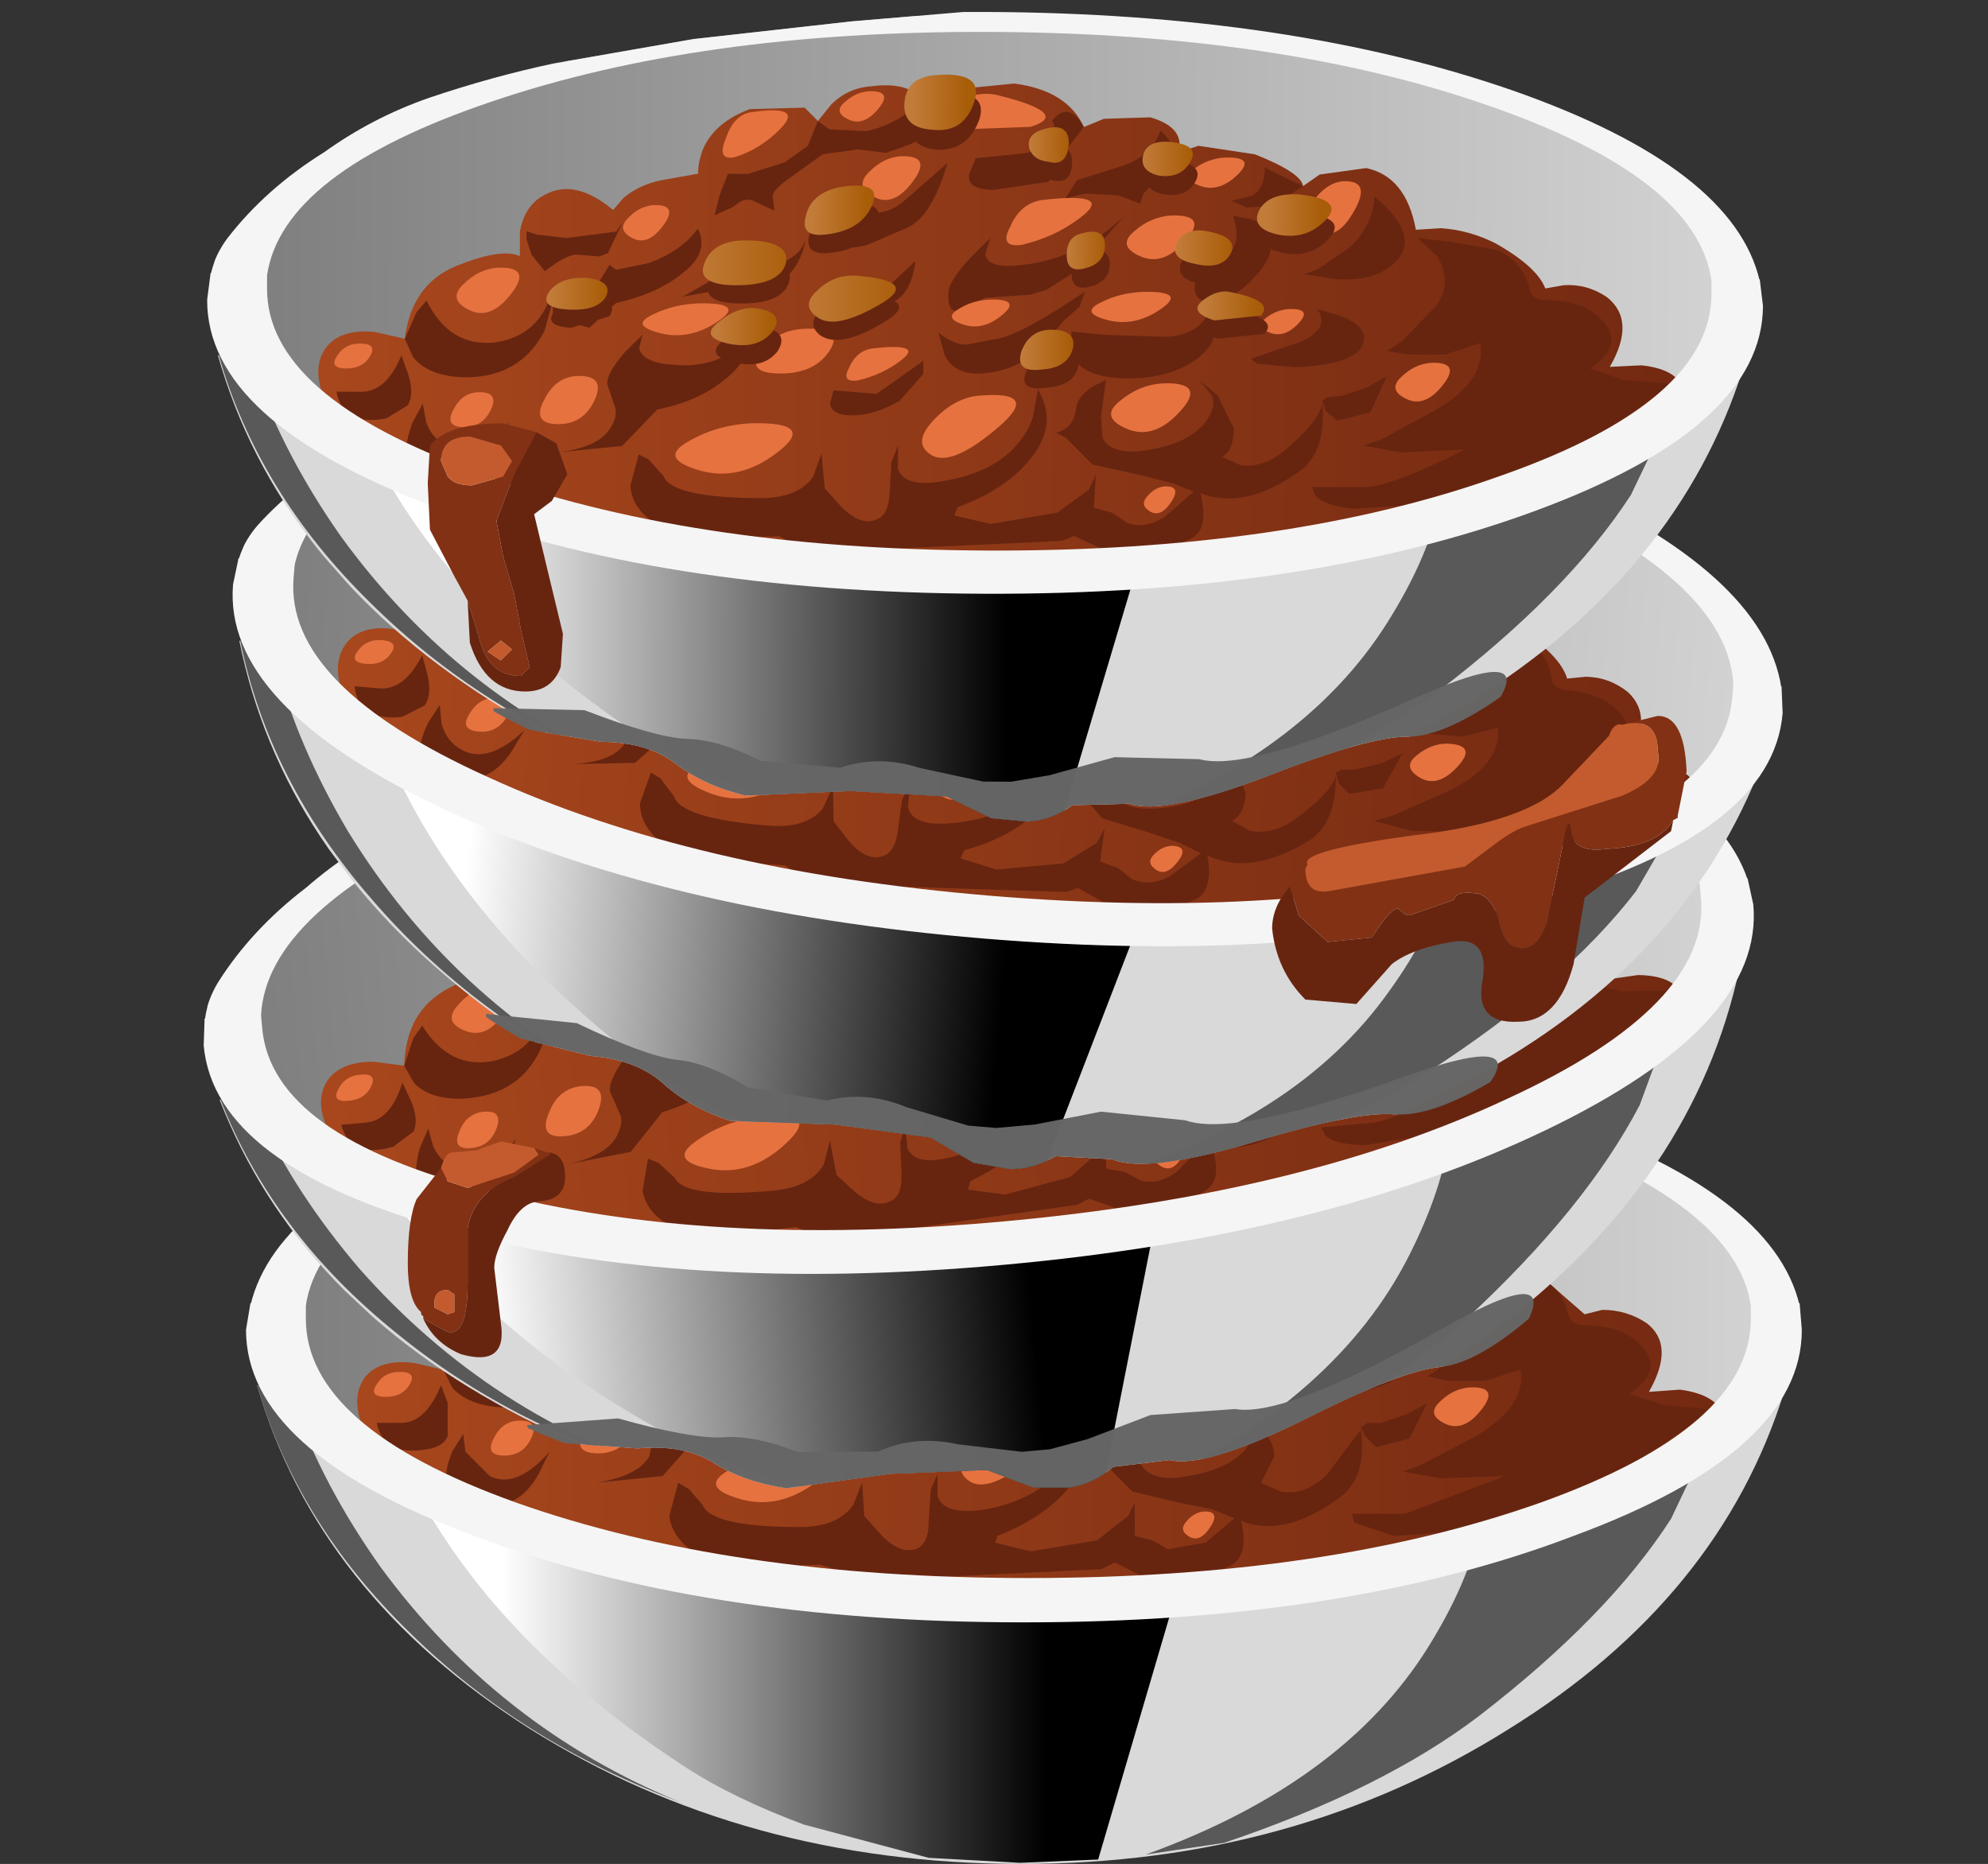 <?xml version="1.0" encoding="UTF-8" standalone="no"?>
<svg xmlns:xlink="http://www.w3.org/1999/xlink" height="42.05px" width="44.85px" xmlns="http://www.w3.org/2000/svg">
  <rect width="100%" height="100%" fill="#333333" stroke="none"/>
  <g transform="matrix(1.0, 0.0, 0.0, 1.0, 0.0, 0.0)">
    <use height="10.8" transform="matrix(1.0, 0.0, 0.0, 1.0, 5.8, 31.25)" width="34.45" xlink:href="#shape0"/>
    <use height="12.7" transform="matrix(0.75, 0.0, 0.0, 0.75, 8.95, 32.5)" width="24.3" xlink:href="#sprite0"/>
    <use height="13.05" transform="matrix(0.75, 0.0, 0.0, 0.75, 25.85, 32.05)" width="17.2" xlink:href="#sprite1"/>
    <use height="12.55" transform="matrix(0.75, 0.0, 0.0, 0.75, 5.8, 31.25)" width="12.75" xlink:href="#sprite2"/>
    <use height="12.85" transform="matrix(1.0, 0.0, 0.0, 1.0, 5.65, 23.45)" width="34.95" xlink:href="#shape4"/>
    <use height="1.5" transform="matrix(0.75, 0.0, 0.0, 0.75, 16.15, 32.75)" width="3.55" xlink:href="#sprite3"/>
    <use height="1.35" transform="matrix(0.75, 0.0, 0.0, 0.75, 11.2, 29.262)" width="1.9" xlink:href="#sprite4"/>
    <use height="0.75" transform="matrix(0.75, 0.0, 0.0, 0.75, 8.45, 30.95)" width="1.15" xlink:href="#sprite5"/>
    <use height="1.05" transform="matrix(0.75, 0.0, 0.0, 0.75, 11.05, 32.05)" width="1.3" xlink:href="#sprite6"/>
    <use height="1.45" transform="matrix(0.75, 0.0, 0.0, 0.75, 13.062, 31.7)" width="1.75" xlink:href="#sprite7"/>
    <use height="1.35" transform="matrix(0.75, 0.0, 0.0, 0.75, 17.913, 30.6)" width="2.35" xlink:href="#sprite8"/>
    <use height="1.0" transform="matrix(0.75, 0.0, 0.0, 0.75, 20.0, 31.0)" width="1.85" xlink:href="#sprite9"/>
    <use height="0.95" transform="matrix(0.75, 0.0, 0.0, 0.75, 15.363, 30.05)" width="2.6" xlink:href="#sprite10"/>
    <use height="1.05" transform="matrix(0.75, 0.0, 0.0, 0.75, 14.95, 27.8)" width="1.4" xlink:href="#sprite11"/>
    <use height="1.4" transform="matrix(0.75, 0.0, 0.0, 0.75, 17.163, 25.663)" width="1.95" xlink:href="#sprite12"/>
    <use height="0.9" transform="matrix(0.75, 0.0, 0.0, 0.75, 19.812, 25.25)" width="1.35" xlink:href="#sprite13"/>
    <use height="1.25" transform="matrix(0.75, 0.0, 0.0, 0.75, 21.962, 25.25)" width="3.35" xlink:href="#sprite14"/>
    <use height="1.3" transform="matrix(0.75, 0.0, 0.0, 0.75, 26.3, 28.0)" width="2.05" xlink:href="#sprite15"/>
    <use height="1.4" transform="matrix(0.75, 0.0, 0.0, 0.75, 23.6, 27.65)" width="2.55" xlink:href="#sprite16"/>
    <use height="1.3" transform="matrix(0.75, 0.0, 0.0, 0.75, 20.35, 26.712)" width="1.75" xlink:href="#sprite17"/>
    <use height="0.9" transform="matrix(0.75, 0.0, 0.0, 0.75, 25.512, 29.75)" width="2.4" xlink:href="#sprite18"/>
    <use height="0.8" transform="matrix(0.75, 0.0, 0.0, 0.75, 22.363, 29.9)" width="1.75" xlink:href="#sprite19"/>
    <use height="1.9" transform="matrix(0.75, 0.0, 0.0, 0.75, 21.663, 32.05)" width="2.85" xlink:href="#sprite20"/>
    <use height="1.45" transform="matrix(0.75, 0.0, 0.0, 0.75, 25.95, 31.8)" width="2.4" xlink:href="#sprite21"/>
    <use height="0.75" transform="matrix(0.75, 0.0, 0.0, 0.75, 29.312, 30.1)" width="1.3" xlink:href="#sprite22"/>
    <use height="0.9" transform="matrix(0.75, 0.0, 0.0, 0.75, 27.663, 26.7)" width="1.7" xlink:href="#sprite23"/>
    <use height="1.55" transform="matrix(0.75, 0.0, 0.0, 0.75, 30.4, 27.2)" width="1.6" xlink:href="#sprite24"/>
    <use height="1.15" transform="matrix(0.75, 0.0, 0.0, 0.75, 32.35, 31.3)" width="1.65" xlink:href="#sprite25"/>
    <use height="0.8" transform="matrix(0.75, 0.0, 0.0, 0.75, 26.688, 34.1)" width="0.95" xlink:href="#sprite26"/>
    <use height="11.7" transform="matrix(1.0, 0.0, 0.0, 1.0, 5.55, 24.9)" width="35.1" xlink:href="#shape10"/>
    <use height="26.05" transform="matrix(0.747, -0.068, 0.068, 0.747, 3.946, 16.867)" width="47.0" xlink:href="#sprite27"/>
    <use height="26.05" transform="matrix(0.747, 0.062, -0.062, 0.747, 5.778, 6.46)" width="47.0" xlink:href="#sprite27"/>
    <use height="26.05" transform="matrix(0.75, 0.003, -0.003, 0.75, 4.663, 0.012)" width="47.0" xlink:href="#sprite27"/>
    <use height="21.05" transform="matrix(1.0, 0.0, 0.0, 1.0, 9.2, 9.55)" width="28.85" xlink:href="#shape14"/>
  </g>
  <defs>
    <g id="shape0" transform="matrix(1.0, 0.0, 0.0, 1.0, -5.8, -31.25)">
      <path d="M40.1 31.45 L40.25 31.4 Q38.8 36.05 34.05 39.0 29.2 42.05 23.05 42.05 16.8 42.05 11.95 39.0 7.15 35.95 5.8 31.25 L6.1 31.35 Q7.6 32.45 12.25 33.15 L23.2 33.9 33.85 33.2 Q38.5 32.55 40.1 31.45" fill="#d9d9d9" fill-rule="evenodd" stroke="none"/>
    </g>
    <g id="sprite0" transform="matrix(1.0, 0.0, 0.0, 1.0, 0.0, 0.0)">
      <use height="12.7" transform="matrix(1.0, 0.0, 0.0, 1.0, 0.0, 0.0)" width="24.3" xlink:href="#shape1"/>
    </g>
    <g id="shape1" transform="matrix(1.0, 0.0, 0.0, 1.0, 0.0, 0.0)">
      <path d="M24.3 1.7 L21.1 12.6 18.75 12.7 16.0 12.55 12.25 11.55 Q10.1 10.75 8.65 9.8 4.05 6.8 1.55 3.1 0.3 1.25 0.0 0.0 L2.65 0.55 Q9.55 1.85 18.95 1.85 L24.3 1.7" fill="url(#gradient0)" fill-rule="evenodd" stroke="none"/>
    </g>
    <linearGradient gradientTransform="matrix(0.01, 0.0, 0.0, -0.01, 11.35, 6.35)" gradientUnits="userSpaceOnUse" id="gradient0" spreadMethod="pad" x1="-819.2" x2="819.2">
      <stop offset="0.0" stop-color="#ffffff"/>
      <stop offset="1.0" stop-color="#000000"/>
    </linearGradient>
    <g id="sprite1" transform="matrix(1.0, 0.0, 0.0, 1.0, 0.0, 0.0)">
      <use height="13.05" transform="matrix(1.0, 0.0, 0.0, 1.0, 0.0, 0.0)" width="17.2" xlink:href="#shape2"/>
    </g>
    <g id="shape2" transform="matrix(1.0, 0.0, 0.0, 1.0, 0.0, 0.0)">
      <path d="M10.15 1.5 Q14.75 0.9 17.2 0.0 L15.8 2.95 Q13.9 5.9 10.0 8.9 7.1 11.1 2.35 12.7 L0.0 13.05 Q5.95 10.9 8.5 6.8 9.65 4.95 10.0 3.4 L10.15 1.5" fill="#595959" fill-rule="evenodd" stroke="none"/>
    </g>
    <g id="sprite2" transform="matrix(1.0, 0.0, 0.0, 1.0, 0.0, 0.0)">
      <use height="12.55" transform="matrix(1.0, 0.0, 0.0, 1.0, 0.0, 0.0)" width="12.75" xlink:href="#shape3"/>
    </g>
    <g id="shape3" transform="matrix(1.0, 0.0, 0.0, 1.0, 0.0, 0.0)">
      <path d="M12.75 12.55 Q7.95 10.75 4.6 7.45 1.2 4.15 0.0 0.0 L0.35 0.1 1.1 0.55 Q2.0 3.05 3.7 5.45 7.25 10.3 12.75 12.55" fill="#595959" fill-rule="evenodd" stroke="none"/>
    </g>
    <g id="shape4" transform="matrix(1.0, 0.0, 0.0, 1.0, -5.65, -23.45)">
      <path d="M35.1 25.4 Q40.1 27.3 40.1 29.9 40.1 32.55 35.1 34.4 30.15 36.3 23.1 36.3 16.1 36.3 11.1 34.4 6.15 32.55 6.15 29.9 6.15 27.3 11.1 25.4 16.1 23.55 23.1 23.55 30.15 23.55 35.1 25.4" fill="url(#gradient1)" fill-rule="evenodd" stroke="none"/>
      <path d="M40.6 29.45 L39.5 29.45 Q39.15 27.15 34.45 25.5 29.75 23.9 23.2 23.9 16.65 23.9 11.95 25.5 7.25 27.15 6.9 29.45 L5.65 29.45 Q6.25 26.9 11.2 25.2 16.3 23.45 23.1 23.45 29.95 23.45 35.0 25.2 40.0 26.9 40.6 29.45" fill="#f5f5f5" fill-rule="evenodd" stroke="none"/>
      <path d="M37.5 33.15 L34.9 34.25 29.8 35.35 22.3 35.95 Q19.3 35.85 14.6 34.8 10.5 33.85 9.55 33.3 L8.55 32.85 Q7.75 31.7 8.25 31.05 8.6 30.65 9.35 30.75 L10.0 30.9 Q10.15 29.65 11.2 29.25 12.2 28.8 12.6 29.0 L12.6 28.45 Q12.7 27.85 13.15 27.6 13.85 27.25 14.7 27.95 L14.95 27.7 Q15.25 27.4 15.8 27.3 L16.6 27.15 16.75 26.55 Q17.0 25.95 17.8 25.65 18.55 25.4 19.0 25.65 L19.3 25.95 19.6 25.55 Q20.0 25.2 20.5 25.15 21.35 25.05 21.7 25.45 L22.3 25.2 23.75 25.05 Q24.95 25.2 25.3 26.05 L25.75 25.85 26.8 25.8 Q27.6 26.05 27.45 26.6 L27.9 26.45 29.2 26.65 Q30.25 27.05 30.25 27.35 L30.65 27.1 31.7 26.95 Q32.6 27.15 32.8 28.35 L33.4 28.3 34.6 28.65 35.75 29.65 36.15 29.55 Q36.7 29.55 37.15 29.85 37.8 30.35 37.2 31.4 L37.9 31.35 Q38.65 31.45 38.85 31.85 39.1 32.35 37.5 33.15" fill="url(#gradient2)" fill-rule="evenodd" stroke="none"/>
      <path d="M9.95 31.25 L10.1 31.65 10.1 32.4 Q10.0 32.65 9.6 32.7 8.65 32.85 8.5 32.1 L9.05 32.1 Q9.6 32.1 9.95 31.25" fill="#672510" fill-rule="evenodd" stroke="none"/>
      <path d="M11.05 33.3 Q11.65 33.6 12.4 32.75 L12.25 33.05 Q11.75 34.2 10.6 33.95 10.15 33.85 10.1 33.45 10.0 33.25 10.2 32.75 L10.45 32.35 10.5 32.75 11.05 33.3" fill="#672510" fill-rule="evenodd" stroke="none"/>
      <path d="M24.25 32.4 L24.3 31.95 Q24.75 32.7 24.2 33.45 23.65 34.2 22.5 34.65 L22.45 34.8 23.25 35.0 24.75 34.75 25.45 34.2 25.6 33.9 25.6 34.65 26.0 34.75 26.35 34.95 27.2 34.8 27.85 34.25 27.35 34.05 26.6 33.9 25.55 33.65 24.95 33.05 24.7 32.95 Q25.15 32.85 25.15 32.4 25.2 32.1 25.55 31.9 L25.85 31.75 25.75 32.55 25.75 33.05 Q26.0 33.45 26.8 33.3 27.7 33.15 28.1 32.7 28.4 32.25 28.15 32.0 L27.95 31.75 28.35 32.1 Q28.75 32.5 28.75 32.85 L28.45 33.45 28.9 33.65 Q29.45 33.75 29.95 33.25 L30.7 32.25 Q30.85 33.35 30.2 33.8 29.05 34.65 28.1 34.35 L28.0 34.3 Q28.2 35.15 27.7 35.35 26.65 35.9 26.05 35.7 L25.15 35.25 24.85 35.4 19.65 35.65 18.5 35.3 16.45 35.35 Q15.2 35.0 15.1 34.2 L15.3 33.45 15.55 33.6 15.85 33.95 Q16.05 34.45 18.05 34.45 18.9 34.45 19.25 33.95 L19.45 33.45 19.5 34.2 19.9 34.65 Q20.3 35.05 20.65 34.95 20.95 34.85 20.95 34.35 L21.0 33.6 21.15 33.25 21.15 33.75 Q21.3 34.2 22.25 34.05 23.25 33.85 23.8 33.3 L24.25 32.4" fill="#672510" fill-rule="evenodd" stroke="none"/>
      <path d="M37.55 31.7 L38.65 31.8 35.95 33.65 33.7 34.5 31.45 34.65 30.55 34.35 30.5 34.15 31.7 34.15 33.95 33.3 32.5 33.35 31.65 33.2 32.05 33.05 33.3 32.4 Q34.45 31.7 34.3 30.9 L33.5 31.15 32.65 31.15 32.2 31.05 32.5 30.85 33.3 30.0 Q33.65 29.5 33.3 28.95 L32.85 28.5 33.55 28.6 34.65 28.8 Q35.2 29.0 35.35 29.55 35.4 29.9 35.75 29.9 36.7 29.9 37.1 30.45 37.5 30.95 36.75 31.45 L37.55 31.7" fill="#672510" fill-rule="evenodd" stroke="none"/>
      <path d="M32.3 29.1 L31.05 29.45 30.3 29.35 30.6 29.25 31.3 28.75 Q31.85 28.25 31.9 27.6 33.0 28.5 32.3 29.1" fill="#672510" fill-rule="evenodd" stroke="none"/>
      <path d="M30.2 30.9 Q30.9 30.6 30.6 30.15 L31.15 30.3 Q31.7 30.5 31.65 30.8 31.6 31.35 30.1 31.45 L29.25 31.35 29.1 31.25 30.2 30.9" fill="#672510" fill-rule="evenodd" stroke="none"/>
      <path d="M31.05 32.65 L30.8 32.4 30.7 32.2 30.85 32.1 31.15 32.1 31.75 31.9 32.2 31.65 31.8 32.45 31.05 32.65" fill="#672510" fill-rule="evenodd" stroke="none"/>
      <path d="M27.25 30.75 Q28.1 30.7 28.25 29.95 L28.3 30.7 27.8 31.35 26.2 31.7 Q25.25 31.65 25.05 31.15 L25.05 30.65 25.85 30.75 27.25 30.75" fill="#672510" fill-rule="evenodd" stroke="none"/>
      <path d="M28.25 29.95 Q27.85 30.0 27.85 29.65 L27.9 29.25 28.5 28.95 Q28.9 28.7 28.7 28.05 L29.1 28.1 29.55 28.6 29.15 29.45 Q28.75 29.9 28.25 29.95" fill="#672510" fill-rule="evenodd" stroke="none"/>
      <path d="M29.6 27.8 L29.0 27.85 28.65 27.7 29.1 27.6 Q29.4 27.45 29.4 26.95 L30.25 27.35 29.6 27.8" fill="#672510" fill-rule="evenodd" stroke="none"/>
      <path d="M23.2 31.6 Q22.45 31.7 22.2 31.2 L22.05 30.7 Q22.45 31.0 22.75 30.95 L23.3 30.85 25.35 29.75 25.25 30.1 24.9 30.4 24.35 31.05 Q23.85 31.5 23.2 31.6" fill="#672510" fill-rule="evenodd" stroke="none"/>
      <path d="M20.1 32.55 Q19.65 32.55 19.6 32.3 L19.7 32.0 20.65 32.1 21.7 31.35 21.7 31.65 21.2 32.25 20.1 32.55" fill="#672510" fill-rule="evenodd" stroke="none"/>
      <path d="M22.45 30.2 Q22.25 30.2 22.3 29.75 22.3 29.5 22.75 29.0 L23.2 28.55 23.1 28.95 Q23.2 29.25 23.95 29.15 25.25 29.0 26.25 28.05 L25.15 29.3 24.5 29.7 24.1 29.85 23.1 29.9 22.45 30.2" fill="#672510" fill-rule="evenodd" stroke="none"/>
      <path d="M14.75 32.35 L14.6 31.9 14.95 31.2 15.4 30.75 15.3 31.05 Q15.4 31.4 16.1 31.45 17.2 31.55 18.0 30.6 17.75 31.4 17.2 31.8 L15.7 32.45 14.95 33.3 13.45 33.45 Q14.4 33.3 14.65 32.85 L14.75 32.35" fill="#672510" fill-rule="evenodd" stroke="none"/>
      <path d="M15.5 29.15 L16.6 28.35 Q16.9 28.9 16.3 29.35 15.75 29.85 14.8 30.05 L14.2 30.6 13.65 30.45 13.35 30.3 13.35 30.0 13.15 30.7 Q12.6 31.8 11.3 31.75 10.55 31.7 10.2 31.3 L10.0 30.9 10.3 30.3 10.5 30.0 Q11.05 31.05 12.05 30.95 13.1 30.8 13.35 29.7 L13.4 29.9 14.2 29.85 14.65 29.2 14.8 29.3 15.5 29.15" fill="#672510" fill-rule="evenodd" stroke="none"/>
      <path d="M13.65 28.6 L14.8 28.45 14.95 28.2 14.6 28.95 14.4 29.0 13.9 28.95 13.45 29.15 13.15 29.35 12.85 28.95 12.75 28.65 12.75 28.45 13.0 28.5 13.65 28.6" fill="#672510" fill-rule="evenodd" stroke="none"/>
      <path d="M21.4 26.45 L20.85 26.65 20.2 26.55 19.45 26.7 18.75 27.15 18.3 27.65 18.35 27.95 Q18.2 27.95 17.95 27.75 L17.55 27.75 17.4 27.9 17.0 28.05 17.1 27.6 17.3 27.15 17.75 27.15 18.55 26.85 19.1 26.5 19.3 25.95 19.6 26.1 20.4 26.15 Q21.1 26.0 21.7 25.45 21.9 26.25 21.4 26.45" fill="#672510" fill-rule="evenodd" stroke="none"/>
      <path d="M18.35 29.2 L19.05 28.6 Q18.95 29.25 18.5 29.55 L17.8 30.0 Q17.6 29.7 17.1 29.75 L16.3 29.9 17.6 29.1 17.7 29.25 18.35 29.2" fill="#672510" fill-rule="evenodd" stroke="none"/>
      <path d="M19.9 27.75 L20.35 27.95 Q20.85 28.1 21.3 27.7 L22.25 26.85 Q21.9 28.05 21.35 28.35 L20.5 28.7 19.9 28.7 Q19.8 28.55 19.85 28.15 L19.9 27.75" fill="#672510" fill-rule="evenodd" stroke="none"/>
      <path d="M21.55 29.1 Q21.4 30.1 20.65 30.1 L19.55 29.9 19.75 29.65 19.9 29.5 20.25 29.65 20.95 29.65 21.55 29.1" fill="#672510" fill-rule="evenodd" stroke="none"/>
      <path d="M23.3 27.45 Q22.7 27.45 22.75 27.15 L22.9 26.75 23.95 26.65 Q24.85 26.5 24.6 25.9 25.0 25.45 25.3 26.05 L24.95 26.55 24.55 27.3 23.3 27.45" fill="#672510" fill-rule="evenodd" stroke="none"/>
      <path d="M24.9 27.65 L25.15 27.25 26.2 26.9 Q26.85 26.7 27.05 26.1 27.3 26.3 27.4 26.85 L26.95 27.2 Q26.75 27.3 26.65 27.55 L26.6 27.75 26.1 27.6 25.35 27.55 24.9 27.65" fill="#672510" fill-rule="evenodd" stroke="none"/>
    </g>
    <linearGradient gradientTransform="matrix(0.021, 0.0, 0.0, -0.021, 23.1, 29.9)" gradientUnits="userSpaceOnUse" id="gradient1" spreadMethod="pad" x1="-819.2" x2="819.2">
      <stop offset="0.0" stop-color="#7d7d7d"/>
      <stop offset="1.0" stop-color="#d4d4d4"/>
    </linearGradient>
    <linearGradient gradientTransform="matrix(0.019, 0.0, 0.0, -0.019, 23.5, 30.5)" gradientUnits="userSpaceOnUse" id="gradient2" spreadMethod="pad" x1="-819.2" x2="819.2">
      <stop offset="0.0" stop-color="#a8471d"/>
      <stop offset="1.0" stop-color="#732911"/>
    </linearGradient>
    <g id="sprite3" transform="matrix(1.0, 0.0, 0.0, 1.0, 0.0, 0.0)">
      <use height="1.5" transform="matrix(1.0, 0.0, 0.0, 1.0, 0.0, 0.0)" width="3.55" xlink:href="#shape5"/>
    </g>
    <g id="shape5" transform="matrix(1.0, 0.0, 0.0, 1.0, 0.0, 0.0)">
      <path d="M3.1 0.85 Q1.9 1.8 0.65 1.4 -0.5 1.05 0.4 0.55 1.25 0.05 2.3 0.0 4.25 -0.05 3.1 0.85" fill="#e67240" fill-rule="evenodd" stroke="none"/>
    </g>
    <g id="sprite4" transform="matrix(1.0, 0.0, 0.0, 1.0, 0.0, 0.05)">
      <use height="1.5" transform="matrix(0.535, 0.0, 0.0, 0.9, 0.0, -0.05)" width="3.55" xlink:href="#shape5"/>
    </g>
    <g id="sprite5" transform="matrix(1.0, 0.0, 0.0, 1.0, 0.0, 0.0)">
      <use height="1.35" transform="matrix(0.489, 0.0, 0.0, 0.556, -0.025, 0.0)" width="2.35" xlink:href="#shape6"/>
    </g>
    <g id="shape6" transform="matrix(1.0, 0.0, 0.0, 1.0, 0.05, 0.0)">
      <path d="M1.7 0.0 Q2.6 0.05 2.15 0.7 1.7 1.35 0.7 1.35 -0.4 1.35 0.15 0.65 0.65 -0.05 1.7 0.0" fill="#e67240" fill-rule="evenodd" stroke="none"/>
    </g>
    <g id="sprite6" transform="matrix(1.0, 0.0, 0.0, 1.0, 0.0, 0.0)">
      <use height="1.35" transform="matrix(0.553, 0.0, 0.0, 0.778, 0.022, 0.0)" width="2.35" xlink:href="#shape6"/>
    </g>
    <g id="sprite7" transform="matrix(1.0, 0.0, 0.0, 1.0, 0.05, 0.0)">
      <use height="1.35" transform="matrix(0.745, 0.0, 0.0, 1.074, -0.037, 0.0)" width="2.35" xlink:href="#shape6"/>
    </g>
    <g id="sprite8" transform="matrix(1.0, 0.0, 0.0, 1.0, 0.05, 0.0)">
      <use height="1.35" transform="matrix(1.0, 0.0, 0.0, 1.0, -0.05, 0.0)" width="2.35" xlink:href="#shape6"/>
    </g>
    <g id="sprite9" transform="matrix(1.0, 0.0, 0.0, 1.0, 0.0, 0.0)">
      <use height="1.4" transform="matrix(0.726, 0.0, 0.0, 0.714, 0.0, 0.0)" width="2.55" xlink:href="#shape7"/>
    </g>
    <g id="shape7" transform="matrix(1.0, 0.0, 0.0, 1.0, 0.0, 0.0)">
      <path d="M2.3 0.5 Q1.5 1.15 0.45 1.4 -0.25 1.5 0.1 0.85 0.4 0.15 1.05 0.05 3.15 -0.2 2.3 0.5" fill="#e67240" fill-rule="evenodd" stroke="none"/>
    </g>
    <g id="sprite10" transform="matrix(1.0, 0.0, 0.0, 1.0, 0.05, 0.0)">
      <use height="1.5" transform="matrix(0.732, 0.0, 0.0, 0.633, -0.05, 0.0)" width="3.55" xlink:href="#shape5"/>
    </g>
    <g id="sprite11" transform="matrix(1.0, 0.0, 0.0, 1.0, 0.0, 0.0)">
      <use height="1.5" transform="matrix(0.394, 0.0, 0.0, 0.7, 0.0, 0.0)" width="3.55" xlink:href="#shape5"/>
    </g>
    <g id="sprite12" transform="matrix(1.0, 0.0, 0.0, 1.0, 0.05, 0.05)">
      <use height="1.4" transform="matrix(0.765, 0.0, 0.0, 1.0, -0.05, -0.05)" width="2.55" xlink:href="#shape7"/>
    </g>
    <g id="sprite13" transform="matrix(1.0, 0.0, 0.0, 1.0, 0.05, 0.0)">
      <use height="1.5" transform="matrix(0.38, 0.0, 0.0, 0.6, -0.05, 0.0)" width="3.55" xlink:href="#shape5"/>
    </g>
    <g id="sprite14" transform="matrix(1.0, 0.0, 0.0, 1.0, 0.05, 0.0)">
      <use height="1.25" transform="matrix(1.0, 0.0, 0.0, 1.0, -0.05, 0.0)" width="3.35" xlink:href="#shape8"/>
    </g>
    <g id="shape8" transform="matrix(1.0, 0.0, 0.0, 1.0, 0.05, 0.0)">
      <path d="M1.85 0.05 Q4.1 0.6 2.85 1.0 L0.4 1.1 Q-0.45 0.8 0.4 0.35 1.2 -0.1 1.85 0.05" fill="#e67240" fill-rule="evenodd" stroke="none"/>
    </g>
    <g id="sprite15" transform="matrix(1.0, 0.0, 0.0, 1.0, 0.0, 0.0)">
      <use height="1.5" transform="matrix(0.578, 0.0, 0.0, 0.867, 0.0, 0.0)" width="3.55" xlink:href="#shape5"/>
    </g>
    <g id="sprite16" transform="matrix(1.0, 0.0, 0.0, 1.0, 0.0, 0.0)">
      <use height="1.4" transform="matrix(1.0, 0.0, 0.0, 1.0, 0.0, 0.0)" width="2.55" xlink:href="#shape7"/>
    </g>
    <g id="sprite17" transform="matrix(1.0, 0.0, 0.0, 1.0, 0.0, 0.05)">
      <use height="1.5" transform="matrix(0.493, 0.0, 0.0, 0.867, 0.0, -0.05)" width="3.55" xlink:href="#shape5"/>
    </g>
    <g id="sprite18" transform="matrix(1.0, 0.0, 0.0, 1.0, 0.05, 0.0)">
      <use height="1.5" transform="matrix(0.676, 0.0, 0.0, 0.6, -0.05, 0.0)" width="3.55" xlink:href="#shape5"/>
    </g>
    <g id="sprite19" transform="matrix(1.0, 0.0, 0.0, 1.0, 0.05, 0.0)">
      <use height="1.5" transform="matrix(0.493, 0.0, 0.0, 0.533, -0.05, 0.0)" width="3.55" xlink:href="#shape5"/>
    </g>
    <g id="sprite20" transform="matrix(1.0, 0.0, 0.0, 1.0, 0.05, 0.0)">
      <use height="1.9" transform="matrix(1.0, 0.0, 0.0, 1.0, -0.05, 0.0)" width="2.85" xlink:href="#shape9"/>
    </g>
    <g id="shape9" transform="matrix(1.0, 0.0, 0.0, 1.0, 0.05, 0.0)">
      <path d="M1.6 0.05 Q3.6 -0.15 2.25 1.0 0.8 2.25 0.2 1.8 -0.3 1.45 0.3 0.8 0.9 0.15 1.6 0.05" fill="#e67240" fill-rule="evenodd" stroke="none"/>
    </g>
    <g id="sprite21" transform="matrix(1.0, 0.0, 0.0, 1.0, 0.0, 0.0)">
      <use height="1.5" transform="matrix(0.676, 0.0, 0.0, 0.967, 0.0, 0.0)" width="3.55" xlink:href="#shape5"/>
    </g>
    <g id="sprite22" transform="matrix(1.0, 0.0, 0.0, 1.0, 0.05, 0.0)">
      <use height="1.5" transform="matrix(0.366, 0.0, 0.0, 0.5, -0.05, 0.0)" width="3.55" xlink:href="#shape5"/>
    </g>
    <g id="sprite23" transform="matrix(1.0, 0.0, 0.0, 1.0, 0.05, 0.0)">
      <use height="1.5" transform="matrix(0.479, 0.0, 0.0, 0.6, -0.05, 0.0)" width="3.55" xlink:href="#shape5"/>
    </g>
    <g id="sprite24" transform="matrix(1.0, 0.0, 0.0, 1.0, 0.0, 0.0)">
      <use height="1.5" transform="matrix(0.451, 0.0, 0.0, 1.033, 0.0, 0.0)" width="3.55" xlink:href="#shape5"/>
    </g>
    <g id="sprite25" transform="matrix(1.0, 0.0, 0.0, 1.0, 0.0, 0.0)">
      <use height="1.5" transform="matrix(0.465, 0.0, 0.0, 0.767, 0.0, 0.0)" width="3.55" xlink:href="#shape5"/>
    </g>
    <g id="sprite26" transform="matrix(1.0, 0.0, 0.0, 1.0, -0.05, 0.0)">
      <use height="1.5" transform="matrix(0.268, 0.0, 0.0, 0.533, 0.05, 0.0)" width="3.55" xlink:href="#shape5"/>
    </g>
    <g id="shape10" transform="matrix(1.0, 0.0, 0.0, 1.0, -5.55, -24.9)">
      <path d="M20.3 29.85 Q21.7 29.95 20.8 30.45 19.85 31.05 19.4 30.75 19.05 30.5 19.45 30.15 19.75 29.8 20.3 29.85" fill="#672510" fill-rule="evenodd" stroke="none"/>
      <path d="M19.9 27.9 Q20.85 27.65 20.65 28.2 20.45 28.8 19.7 28.9 19.0 29.0 19.15 28.5 19.3 28.0 19.9 27.9" fill="#672510" fill-rule="evenodd" stroke="none"/>
      <path d="M17.8 29.05 Q18.85 29.05 18.7 29.55 18.55 30.05 17.6 30.05 16.7 30.05 16.9 29.55 17.05 29.05 17.8 29.05" fill="#672510" fill-rule="evenodd" stroke="none"/>
      <path d="M18.1 30.6 Q18.7 30.7 18.4 31.15 18.1 31.55 17.4 31.35 16.75 31.2 17.2 30.9 17.65 30.5 18.1 30.6" fill="#672510" fill-rule="evenodd" stroke="none"/>
      <path d="M22.15 25.3 Q23.2 25.2 22.95 25.9 22.7 26.6 22.0 26.55 21.35 26.5 21.4 25.95 21.4 25.35 22.15 25.3" fill="#672510" fill-rule="evenodd" stroke="none"/>
      <path d="M27.4 26.8 Q28.05 26.9 27.85 27.3 L27.1 27.55 Q26.65 27.45 26.75 27.05 26.85 26.7 27.4 26.8" fill="#672510" fill-rule="evenodd" stroke="none"/>
      <path d="M28.15 28.8 Q28.9 28.9 28.75 29.3 28.6 29.7 27.95 29.55 27.4 29.45 27.55 29.1 27.7 28.75 28.15 28.8" fill="#672510" fill-rule="evenodd" stroke="none"/>
      <path d="M30.25 27.95 Q31.3 28.05 30.85 28.5 30.45 29.0 29.8 28.85 29.2 28.7 29.4 28.3 29.65 27.9 30.25 27.95" fill="#672510" fill-rule="evenodd" stroke="none"/>
      <path d="M28.75 30.15 Q29.75 30.35 29.4 30.7 L28.35 30.8 Q27.75 30.6 28.1 30.35 28.45 30.1 28.75 30.15" fill="#672510" fill-rule="evenodd" stroke="none"/>
      <path d="M25.35 28.85 Q25.9 28.7 25.9 29.1 25.9 29.55 25.45 29.65 25.05 29.75 25.05 29.35 25.0 28.95 25.35 28.85" fill="#672510" fill-rule="evenodd" stroke="none"/>
      <path d="M24.7 31.05 Q25.3 31.05 25.2 31.5 25.1 31.9 24.45 31.95 23.85 32.0 24.05 31.55 24.25 31.05 24.7 31.05" fill="#672510" fill-rule="evenodd" stroke="none"/>
      <path d="M14.25 29.95 Q14.85 30.0 14.65 30.35 14.45 30.65 13.75 30.6 13.15 30.6 13.4 30.25 13.65 29.85 14.25 29.95" fill="#672510" fill-rule="evenodd" stroke="none"/>
      <path d="M24.4 26.55 Q25.05 26.35 25.05 26.85 25.05 27.35 24.6 27.25 L24.15 26.9 Q24.1 26.65 24.4 26.55" fill="#672510" fill-rule="evenodd" stroke="none"/>
      <path d="M20.2 29.4 Q21.65 29.55 20.75 30.05 19.75 30.65 19.3 30.35 18.95 30.1 19.3 29.75 19.7 29.4 20.2 29.4" fill="url(#gradient3)" fill-rule="evenodd" stroke="none"/>
      <path d="M19.75 27.45 Q20.8 27.25 20.55 27.8 20.35 28.35 19.6 28.5 18.9 28.6 19.05 28.05 19.15 27.6 19.75 27.45" fill="url(#gradient4)" fill-rule="evenodd" stroke="none"/>
      <path d="M17.7 28.65 Q18.7 28.65 18.6 29.15 18.45 29.65 17.5 29.65 16.6 29.65 16.75 29.15 16.95 28.65 17.7 28.65" fill="url(#gradient5)" fill-rule="evenodd" stroke="none"/>
      <path d="M18.0 30.15 Q18.6 30.3 18.3 30.7 17.95 31.1 17.3 30.95 16.65 30.8 17.1 30.45 17.55 30.1 18.0 30.15" fill="url(#gradient6)" fill-rule="evenodd" stroke="none"/>
      <path d="M22.0 24.9 Q23.05 24.8 22.85 25.5 22.6 26.2 21.9 26.1 21.25 26.1 21.25 25.5 21.3 24.9 22.0 24.9" fill="url(#gradient7)" fill-rule="evenodd" stroke="none"/>
      <path d="M27.35 26.4 Q27.95 26.45 27.7 26.85 27.5 27.2 27.0 27.15 26.55 27.0 26.65 26.65 26.8 26.3 27.35 26.4" fill="url(#gradient8)" fill-rule="evenodd" stroke="none"/>
      <path d="M28.0 28.35 Q28.8 28.5 28.65 28.85 28.45 29.25 27.85 29.1 27.25 29.0 27.4 28.65 27.55 28.35 28.0 28.35" fill="url(#gradient9)" fill-rule="evenodd" stroke="none"/>
      <path d="M30.2 27.55 Q31.2 27.65 30.8 28.1 30.35 28.6 29.65 28.45 29.05 28.3 29.3 27.9 29.5 27.5 30.2 27.55" fill="url(#gradient10)" fill-rule="evenodd" stroke="none"/>
      <path d="M28.65 29.75 Q29.65 29.95 29.35 30.3 L28.3 30.4 Q27.7 30.2 28.0 29.95 L28.65 29.75" fill="url(#gradient11)" fill-rule="evenodd" stroke="none"/>
      <path d="M25.3 28.45 Q25.8 28.3 25.8 28.7 L25.35 29.25 Q24.95 29.35 24.95 28.95 24.95 28.5 25.3 28.45" fill="url(#gradient12)" fill-rule="evenodd" stroke="none"/>
      <path d="M24.6 30.6 Q25.15 30.6 25.1 31.05 L24.4 31.5 Q23.8 31.6 23.95 31.1 24.1 30.6 24.6 30.6" fill="url(#gradient13)" fill-rule="evenodd" stroke="none"/>
      <path d="M14.15 29.5 Q14.7 29.55 14.55 29.9 14.35 30.25 13.7 30.2 13.0 30.15 13.3 29.8 13.55 29.45 14.15 29.5" fill="url(#gradient14)" fill-rule="evenodd" stroke="none"/>
      <path d="M24.35 26.1 Q25.0 25.9 25.0 26.4 24.95 26.95 24.55 26.85 24.15 26.8 24.1 26.5 24.05 26.25 24.35 26.1" fill="url(#gradient15)" fill-rule="evenodd" stroke="none"/>
      <path d="M39.5 29.4 L40.6 29.4 40.65 30.0 Q40.65 32.75 35.5 34.65 30.4 36.6 23.1 36.6 15.85 36.6 10.7 34.65 5.55 32.75 5.55 30.0 L5.65 29.4 6.9 29.4 6.9 29.75 Q6.9 32.2 11.65 33.9 16.45 35.6 23.2 35.6 29.95 35.6 34.75 33.9 39.5 32.2 39.5 29.75 L39.5 29.4" fill="#f5f5f5" fill-rule="evenodd" stroke="none"/>
    </g>
    <linearGradient gradientTransform="matrix(0.001, 0.0, 0.0, -0.001, 20.1, 29.9)" gradientUnits="userSpaceOnUse" id="gradient3" spreadMethod="pad" x1="-819.2" x2="819.2">
      <stop offset="0.0" stop-color="#c27c3a"/>
      <stop offset="1.0" stop-color="#a85d08"/>
    </linearGradient>
    <linearGradient gradientTransform="matrix(9.0E-4, 0.0, 0.0, -9.0E-4, 19.8, 27.95)" gradientUnits="userSpaceOnUse" id="gradient4" spreadMethod="pad" x1="-819.2" x2="819.2">
      <stop offset="0.0" stop-color="#c27c3a"/>
      <stop offset="1.0" stop-color="#a85d08"/>
    </linearGradient>
    <linearGradient gradientTransform="matrix(0.001, 0.0, 0.0, -0.001, 17.65, 29.1)" gradientUnits="userSpaceOnUse" id="gradient5" spreadMethod="pad" x1="-819.2" x2="819.2">
      <stop offset="0.0" stop-color="#c27c3a"/>
      <stop offset="1.0" stop-color="#a85d08"/>
    </linearGradient>
    <linearGradient gradientTransform="matrix(9.0E-4, 0.0, 0.0, -9.0E-4, 17.65, 30.6)" gradientUnits="userSpaceOnUse" id="gradient6" spreadMethod="pad" x1="-819.2" x2="819.2">
      <stop offset="0.0" stop-color="#c27c3a"/>
      <stop offset="1.0" stop-color="#a85d08"/>
    </linearGradient>
    <linearGradient gradientTransform="matrix(0.001, 0.0, 0.0, -0.001, 22.05, 25.5)" gradientUnits="userSpaceOnUse" id="gradient7" spreadMethod="pad" x1="-819.2" x2="819.2">
      <stop offset="0.0" stop-color="#c27c3a"/>
      <stop offset="1.0" stop-color="#a85d08"/>
    </linearGradient>
    <linearGradient gradientTransform="matrix(7.0E-4, 0.0, 0.0, -7.0E-4, 27.2, 26.75)" gradientUnits="userSpaceOnUse" id="gradient8" spreadMethod="pad" x1="-819.2" x2="819.2">
      <stop offset="0.0" stop-color="#c27c3a"/>
      <stop offset="1.0" stop-color="#a85d08"/>
    </linearGradient>
    <linearGradient gradientTransform="matrix(8.0E-4, 0.0, 0.0, -7.0E-4, 28.05, 28.8)" gradientUnits="userSpaceOnUse" id="gradient9" spreadMethod="pad" x1="-819.2" x2="819.2">
      <stop offset="0.0" stop-color="#c27c3a"/>
      <stop offset="1.0" stop-color="#a85d08"/>
    </linearGradient>
    <linearGradient gradientTransform="matrix(0.001, 0.0, 0.0, -0.001, 30.1, 28.0)" gradientUnits="userSpaceOnUse" id="gradient10" spreadMethod="pad" x1="-819.2" x2="819.2">
      <stop offset="0.0" stop-color="#c27c3a"/>
      <stop offset="1.0" stop-color="#a85d08"/>
    </linearGradient>
    <linearGradient gradientTransform="matrix(9.0E-4, 0.0, 0.0, -9.0E-4, 28.65, 30.1)" gradientUnits="userSpaceOnUse" id="gradient11" spreadMethod="pad" x1="-819.2" x2="819.2">
      <stop offset="0.0" stop-color="#c27c3a"/>
      <stop offset="1.0" stop-color="#a85d08"/>
    </linearGradient>
    <linearGradient gradientTransform="matrix(5.0E-4, 0.0, 0.0, -5.0E-4, 25.4, 28.8)" gradientUnits="userSpaceOnUse" id="gradient12" spreadMethod="pad" x1="-819.2" x2="819.2">
      <stop offset="0.0" stop-color="#c27c3a"/>
      <stop offset="1.0" stop-color="#a85d08"/>
    </linearGradient>
    <linearGradient gradientTransform="matrix(7.0E-4, 0.0, 0.0, -7.0E-4, 24.5, 31.05)" gradientUnits="userSpaceOnUse" id="gradient13" spreadMethod="pad" x1="-819.2" x2="819.2">
      <stop offset="0.0" stop-color="#c27c3a"/>
      <stop offset="1.0" stop-color="#a85d08"/>
    </linearGradient>
    <linearGradient gradientTransform="matrix(8.0E-4, 0.0, 0.0, -8.0E-4, 13.9, 29.85)" gradientUnits="userSpaceOnUse" id="gradient14" spreadMethod="pad" x1="-819.2" x2="819.2">
      <stop offset="0.0" stop-color="#c27c3a"/>
      <stop offset="1.0" stop-color="#a85d08"/>
    </linearGradient>
    <linearGradient gradientTransform="matrix(5.0E-4, 0.0, 0.0, -5.0E-4, 24.55, 26.45)" gradientUnits="userSpaceOnUse" id="gradient15" spreadMethod="pad" x1="-819.2" x2="819.2">
      <stop offset="0.0" stop-color="#c27c3a"/>
      <stop offset="1.0" stop-color="#a85d08"/>
    </linearGradient>
    <g id="sprite27" transform="matrix(1.0, 0.0, 0.0, 1.0, 0.05, 0.25)">
      <clipPath id="clipPath0" transform="matrix(1.0, 0.0, 0.0, 1.0, 0.05, 0.25)">
        <use height="24.35" transform="matrix(1.0, 0.0, 0.0, 1.0, -0.05, -0.25)" width="47.0" xlink:href="#shape11"/>
      </clipPath>
      <g clip-path="url(#clipPath0)">
        <use height="10.8" transform="matrix(1.332, 0.0, 0.0, 1.333, 0.328, 10.416)" width="34.45" xlink:href="#shape0"/>
        <use height="12.7" transform="matrix(1.0, 0.0, 0.0, 1.0, 4.55, 12.1)" width="24.3" xlink:href="#sprite0"/>
        <use height="13.05" transform="matrix(1.0, 0.0, 0.0, 1.0, 27.05, 11.5)" width="17.2" xlink:href="#sprite1"/>
        <use height="12.55" transform="matrix(1.0, 0.0, 0.0, 1.0, 0.35, 10.4)" width="12.75" xlink:href="#sprite2"/>
        <use height="17.1" transform="matrix(1.0, 0.0, 0.0, 1.0, 0.1, 0.0)" width="46.6" xlink:href="#shape12"/>
        <use height="1.5" transform="matrix(1.0, 0.0, 0.0, 1.0, 14.1, 12.4)" width="3.55" xlink:href="#sprite3"/>
        <use height="1.35" transform="matrix(1.0, 0.0, 0.0, 1.0, 7.5, 7.75)" width="1.9" xlink:href="#sprite4"/>
        <use height="0.75" transform="matrix(1.0, 0.0, 0.0, 1.0, 3.85, 10.05)" width="1.15" xlink:href="#sprite5"/>
        <use height="1.05" transform="matrix(1.0, 0.0, 0.0, 1.0, 7.3, 11.5)" width="1.3" xlink:href="#sprite6"/>
        <use height="1.45" transform="matrix(1.0, 0.0, 0.0, 1.0, 10.0, 11.0)" width="1.75" xlink:href="#sprite7"/>
        <use height="1.35" transform="matrix(1.0, 0.0, 0.0, 1.0, 16.5, 9.55)" width="2.35" xlink:href="#sprite8"/>
        <use height="1.0" transform="matrix(1.0, 0.0, 0.0, 1.0, 19.25, 10.1)" width="1.85" xlink:href="#sprite9"/>
        <use height="0.95" transform="matrix(1.0, 0.0, 0.0, 1.0, 13.1, 8.8)" width="2.6" xlink:href="#sprite10"/>
        <use height="1.05" transform="matrix(1.0, 0.0, 0.0, 1.0, 12.5, 5.85)" width="1.4" xlink:href="#sprite11"/>
        <use height="1.4" transform="matrix(1.0, 0.0, 0.0, 1.0, 15.5, 3.0)" width="1.95" xlink:href="#sprite12"/>
        <use height="0.9" transform="matrix(1.0, 0.0, 0.0, 1.0, 19.0, 2.4)" width="1.35" xlink:href="#sprite13"/>
        <use height="1.25" transform="matrix(1.0, 0.0, 0.0, 1.0, 21.85, 2.45)" width="3.35" xlink:href="#sprite14"/>
        <use height="1.3" transform="matrix(1.0, 0.0, 0.0, 1.0, 27.65, 6.1)" width="2.05" xlink:href="#sprite15"/>
        <use height="1.4" transform="matrix(1.0, 0.0, 0.0, 1.0, 24.05, 5.6)" width="2.55" xlink:href="#sprite16"/>
        <use height="1.3" transform="matrix(1.0, 0.0, 0.0, 1.0, 19.7, 4.35)" width="1.75" xlink:href="#sprite17"/>
        <use height="0.9" transform="matrix(1.0, 0.0, 0.0, 1.0, 26.6, 8.4)" width="2.4" xlink:href="#sprite18"/>
        <use height="0.8" transform="matrix(1.0, 0.0, 0.0, 1.0, 22.4, 8.65)" width="1.75" xlink:href="#sprite19"/>
        <use height="1.9" transform="matrix(1.0, 0.0, 0.0, 1.0, 21.5, 11.5)" width="2.85" xlink:href="#sprite20"/>
        <use height="1.45" transform="matrix(1.0, 0.0, 0.0, 1.0, 27.2, 11.15)" width="2.4" xlink:href="#sprite21"/>
        <use height="0.75" transform="matrix(1.0, 0.0, 0.0, 1.0, 31.7, 8.9)" width="1.3" xlink:href="#sprite22"/>
        <use height="0.9" transform="matrix(1.0, 0.0, 0.0, 1.0, 29.5, 4.35)" width="1.7" xlink:href="#sprite23"/>
        <use height="1.55" transform="matrix(1.0, 0.0, 0.0, 1.0, 33.1, 5.05)" width="1.6" xlink:href="#sprite24"/>
        <use height="1.15" transform="matrix(1.0, 0.0, 0.0, 1.0, 35.75, 10.5)" width="1.65" xlink:href="#sprite25"/>
        <use height="0.8" transform="matrix(1.0, 0.0, 0.0, 1.0, 28.2, 14.25)" width="0.95" xlink:href="#sprite26"/>
        <use height="23.9" transform="matrix(1.0, 0.0, 0.0, 1.0, 0.0, 1.9)" width="46.8" xlink:href="#shape13"/>
      </g>
    </g>
    <g id="shape11" transform="matrix(1.0, 0.0, 0.0, 1.0, 0.05, 0.25)">
      <path d="M27.9 -0.25 L28.65 -0.2 33.25 0.45 37.6 1.4 39.7 1.85 Q42.15 2.45 44.0 4.05 45.6 5.3 46.65 7.35 47.1 8.25 46.9 9.15 46.45 11.55 45.15 13.55 L42.45 17.1 39.1 20.15 Q37.25 21.5 36.1 21.5 34.95 21.5 31.9 22.7 28.8 23.9 27.75 23.55 L26.05 23.6 Q25.4 24.05 24.7 24.1 L23.6 24.0 22.25 23.35 19.35 23.2 16.2 23.35 Q14.95 23.05 14.1 22.4 13.25 21.75 11.85 21.75 L9.7 21.4 Q7.45 20.35 5.75 18.75 L2.55 15.15 Q1.3 13.35 0.5 11.35 0.0 10.05 -0.05 8.9 -0.15 7.6 0.55 6.65 1.7 5.15 3.45 4.05 4.9 3.0 6.6 2.4 8.5 1.75 10.35 1.35 L14.55 0.6 19.3 0.05 22.7 -0.25 27.9 -0.25" fill="#ff0000" fill-opacity="0.533" fill-rule="evenodd" stroke="none"/>
    </g>
    <g id="shape12" transform="matrix(1.0, 0.0, 0.0, 1.0, -0.1, 0.0)">
      <path d="M39.4 2.6 Q46.05 5.1 46.05 8.6 46.05 12.15 39.4 14.6 32.8 17.1 23.4 17.1 14.05 17.1 7.4 14.6 0.8 12.15 0.8 8.6 0.8 5.1 7.4 2.6 14.05 0.1 23.4 0.1 32.8 0.1 39.4 2.6" fill="url(#gradient16)" fill-rule="evenodd" stroke="none"/>
      <path d="M46.7 8.0 L45.25 8.0 Q44.8 4.9 38.5 2.75 32.25 0.6 23.5 0.6 14.8 0.6 8.55 2.75 2.25 4.9 1.8 8.0 L0.1 8.0 Q0.9 4.6 7.55 2.3 14.3 0.0 23.4 0.0 32.55 0.0 39.25 2.3 45.9 4.6 46.7 8.0" fill="#f5f5f5" fill-rule="evenodd" stroke="none"/>
      <path d="M42.6 12.95 L39.1 14.4 32.35 15.85 22.35 16.65 Q18.3 16.5 12.05 15.1 6.6 13.85 5.35 13.15 L4.0 12.55 Q2.95 11.0 3.6 10.15 4.05 9.6 5.05 9.7 L5.95 9.9 Q6.15 8.25 7.5 7.7 8.85 7.15 9.4 7.4 L9.4 6.65 Q9.55 5.85 10.15 5.55 11.05 5.05 12.2 6.0 L12.5 5.65 Q12.95 5.25 13.65 5.1 L14.75 4.9 Q14.75 4.55 14.9 4.15 15.25 3.35 16.3 2.95 L17.95 2.9 18.35 3.3 18.75 2.8 Q19.25 2.3 19.95 2.25 21.05 2.1 21.5 2.65 L22.3 2.35 24.25 2.15 Q25.85 2.35 26.35 3.45 L26.95 3.2 28.35 3.15 Q29.4 3.45 29.2 4.2 L29.8 4.0 31.5 4.25 Q32.9 4.8 32.95 5.2 L33.45 4.85 34.85 4.65 Q36.05 4.9 36.35 6.5 L37.1 6.45 Q37.95 6.5 38.75 6.9 40.0 7.6 40.25 8.25 L40.8 8.15 Q41.5 8.1 42.1 8.5 43.0 9.2 42.2 10.6 L43.15 10.55 Q44.15 10.65 44.4 11.2 44.7 11.85 42.6 12.95" fill="url(#gradient17)" fill-rule="evenodd" stroke="none"/>
      <path d="M5.85 10.4 L6.05 10.95 Q6.25 11.55 6.05 11.9 L5.4 12.3 Q4.1 12.55 3.9 11.5 L4.65 11.5 Q5.4 11.5 5.85 10.4" fill="#672510" fill-rule="evenodd" stroke="none"/>
      <path d="M7.3 13.15 Q8.1 13.5 9.1 12.4 L8.9 12.8 Q8.25 14.3 6.75 14.0 6.15 13.85 6.05 13.35 5.95 13.05 6.2 12.4 L6.5 11.85 6.6 12.4 Q6.8 12.95 7.3 13.15" fill="#672510" fill-rule="evenodd" stroke="none"/>
      <path d="M24.9 11.9 L25.0 11.35 Q25.6 12.35 24.85 13.35 24.1 14.35 22.6 14.9 L22.5 15.15 23.6 15.4 25.6 15.05 26.55 14.35 26.75 13.9 26.7 14.9 27.25 15.05 27.7 15.35 Q28.25 15.55 28.85 15.15 L29.7 14.4 29.05 14.15 28.05 13.9 26.65 13.6 25.85 12.8 25.55 12.65 Q26.1 12.5 26.15 11.9 26.2 11.55 26.65 11.25 L27.05 11.05 26.9 12.15 26.95 12.8 Q27.25 13.35 28.35 13.15 29.55 12.95 30.05 12.3 30.45 11.75 30.15 11.4 L29.85 11.05 30.4 11.5 30.9 12.5 Q30.9 13.15 30.55 13.35 L31.1 13.6 Q31.85 13.7 32.55 13.05 33.55 12.15 33.55 11.7 33.7 13.2 32.85 13.8 31.3 14.9 30.05 14.5 L29.9 14.45 Q30.2 15.6 29.55 15.85 28.1 16.6 27.3 16.3 L26.1 15.75 25.75 15.9 18.8 16.25 Q17.9 16.2 17.25 15.8 L14.55 15.85 Q12.85 15.4 12.75 14.3 L13.0 13.35 13.3 13.5 13.75 14.0 Q14.0 14.65 16.65 14.65 17.8 14.65 18.25 14.0 L18.5 13.3 18.6 14.35 19.1 14.9 Q19.65 15.45 20.1 15.3 20.5 15.2 20.55 14.55 L20.6 13.55 20.8 13.05 20.8 13.75 Q21.0 14.35 22.25 14.1 23.6 13.85 24.3 13.1 24.85 12.5 24.9 11.9" fill="#672510" fill-rule="evenodd" stroke="none"/>
      <path d="M42.65 11.0 L44.1 11.1 40.55 13.6 Q39.65 14.3 37.55 14.7 L34.5 14.9 Q33.6 14.8 33.35 14.5 L33.25 14.25 34.85 14.25 Q35.7 14.2 37.85 13.1 L35.95 13.2 34.8 13.0 35.35 12.8 37.0 11.9 Q38.5 11.0 38.3 9.9 L37.25 10.25 36.1 10.25 35.5 10.15 35.95 9.85 37.0 8.75 Q37.45 8.05 37.0 7.3 L36.4 6.75 37.35 6.85 38.8 7.1 Q39.5 7.4 39.75 8.15 39.8 8.6 40.25 8.6 41.5 8.6 42.05 9.3 42.6 10.0 41.6 10.65 L42.65 11.0" fill="#672510" fill-rule="evenodd" stroke="none"/>
      <path d="M35.65 7.55 Q35.1 8.05 34.0 8.0 L33.0 7.85 33.4 7.7 34.35 7.05 Q35.05 6.4 35.1 5.5 36.6 6.75 35.65 7.55" fill="#672510" fill-rule="evenodd" stroke="none"/>
      <path d="M32.85 9.9 Q33.8 9.5 33.4 8.9 L34.1 9.1 Q34.85 9.4 34.8 9.8 34.75 10.55 32.75 10.65 L31.6 10.55 31.4 10.4 32.85 9.9" fill="#672510" fill-rule="evenodd" stroke="none"/>
      <path d="M34.0 12.25 L33.65 11.95 33.55 11.65 33.7 11.55 34.15 11.5 34.9 11.25 35.5 10.9 35.0 12.0 34.0 12.25" fill="#672510" fill-rule="evenodd" stroke="none"/>
      <path d="M28.9 9.75 Q30.05 9.65 30.25 8.65 L30.3 9.65 Q30.25 10.1 29.65 10.5 28.8 11.05 27.5 11.0 26.25 10.95 26.0 10.25 L26.0 9.6 27.05 9.7 28.9 9.75" fill="#672510" fill-rule="evenodd" stroke="none"/>
      <path d="M30.25 8.65 Q29.7 8.75 29.7 8.25 L29.8 7.75 30.6 7.35 Q31.15 7.0 30.85 6.1 L31.4 6.2 Q31.95 6.4 32.0 6.85 32.05 7.4 31.45 8.0 30.9 8.6 30.25 8.65" fill="#672510" fill-rule="evenodd" stroke="none"/>
      <path d="M32.05 5.8 L31.25 5.85 30.8 5.65 31.4 5.5 Q31.8 5.3 31.8 4.65 L32.95 5.2 32.05 5.8" fill="#672510" fill-rule="evenodd" stroke="none"/>
      <path d="M25.05 10.1 Q24.4 10.75 23.5 10.85 22.55 11.0 22.2 10.35 L22.0 9.65 Q22.5 10.05 22.9 10.0 L23.65 9.85 Q24.35 9.8 26.4 8.4 L26.25 8.85 25.8 9.25 25.05 10.1" fill="#672510" fill-rule="evenodd" stroke="none"/>
      <path d="M19.4 12.15 Q18.8 12.15 18.75 11.8 L18.85 11.4 20.15 11.5 21.55 10.5 21.55 10.9 20.85 11.7 Q20.1 12.15 19.4 12.15" fill="#672510" fill-rule="evenodd" stroke="none"/>
      <path d="M22.55 9.0 Q22.25 9.0 22.3 8.4 22.35 8.05 22.95 7.4 L23.55 6.8 23.4 7.3 Q23.5 7.75 24.55 7.6 26.25 7.4 27.6 6.1 L26.1 7.8 25.25 8.35 24.75 8.5 23.4 8.6 22.55 9.0" fill="#672510" fill-rule="evenodd" stroke="none"/>
      <path d="M12.25 11.85 L12.05 11.25 Q12.0 10.95 12.55 10.3 L13.1 9.75 13.0 10.15 Q13.1 10.6 14.05 10.65 15.55 10.8 16.6 9.55 16.25 10.6 15.5 11.15 14.75 11.75 13.55 12.0 L12.5 13.1 10.55 13.3 Q11.8 13.15 12.15 12.55 12.4 12.15 12.25 11.85" fill="#672510" fill-rule="evenodd" stroke="none"/>
      <path d="M13.25 7.6 Q14.25 7.25 14.75 6.55 15.1 7.25 14.35 7.85 13.6 8.5 12.3 8.8 L11.5 9.55 10.8 9.35 10.4 9.15 10.4 8.75 10.15 9.65 Q9.4 11.1 7.65 11.05 6.65 11.0 6.2 10.45 L5.95 9.9 6.3 9.1 6.6 8.75 Q7.3 10.15 8.65 10.0 10.05 9.8 10.4 8.35 L10.45 8.6 11.55 8.55 12.1 7.65 12.3 7.8 13.25 7.6" fill="#672510" fill-rule="evenodd" stroke="none"/>
      <path d="M10.8 6.85 L12.3 6.65 12.5 6.35 12.05 7.3 11.8 7.4 11.1 7.35 Q10.9 7.35 10.5 7.6 L10.15 7.85 9.75 7.35 9.6 6.9 9.6 6.65 9.9 6.75 10.8 6.85" fill="#672510" fill-rule="evenodd" stroke="none"/>
      <path d="M21.1 4.0 L20.4 4.25 19.55 4.15 18.5 4.3 17.6 4.95 Q16.95 5.4 17.0 5.6 L17.05 6.0 16.5 5.75 Q16.25 5.6 16.0 5.75 L15.8 5.9 15.25 6.15 15.4 5.55 15.65 4.9 16.25 4.9 17.35 4.55 18.05 4.05 18.35 3.3 18.7 3.55 19.8 3.6 Q20.75 3.4 21.5 2.65 21.8 3.75 21.1 4.0" fill="#672510" fill-rule="evenodd" stroke="none"/>
      <path d="M17.05 7.65 Q17.85 7.4 18.0 6.85 17.85 7.7 17.25 8.15 L16.3 8.75 Q16.05 8.35 15.4 8.4 L14.3 8.6 Q15.2 8.1 16.05 7.55 L16.2 7.75 17.05 7.65" fill="#672510" fill-rule="evenodd" stroke="none"/>
      <path d="M19.1 5.75 L19.7 6.0 Q20.4 6.2 21.0 5.65 L22.25 4.55 Q21.8 6.15 21.05 6.5 L19.9 7.0 Q19.3 7.2 19.15 7.0 L19.05 6.25 19.1 5.75" fill="#672510" fill-rule="evenodd" stroke="none"/>
      <path d="M21.3 7.5 Q21.15 8.85 20.1 8.85 L18.65 8.6 18.9 8.25 19.15 8.05 19.6 8.25 20.5 8.25 21.3 7.5" fill="#672510" fill-rule="evenodd" stroke="none"/>
      <path d="M23.65 5.35 Q22.85 5.35 22.9 4.9 L23.1 4.4 24.55 4.25 Q25.75 4.05 25.4 3.25 25.9 2.65 26.35 3.45 L25.85 4.1 25.3 5.1 23.65 5.35" fill="#672510" fill-rule="evenodd" stroke="none"/>
      <path d="M25.8 5.6 L26.15 5.05 27.55 4.6 Q28.4 4.3 28.65 3.55 29.0 3.8 29.15 4.5 L28.55 5.0 28.15 5.45 28.05 5.75 27.4 5.5 26.4 5.45 25.8 5.6" fill="#672510" fill-rule="evenodd" stroke="none"/>
    </g>
    <linearGradient gradientTransform="matrix(0.028, 0.0, 0.0, -0.028, 23.4, 8.6)" gradientUnits="userSpaceOnUse" id="gradient16" spreadMethod="pad" x1="-819.2" x2="819.2">
      <stop offset="0.0" stop-color="#7d7d7d"/>
      <stop offset="1.0" stop-color="#d4d4d4"/>
    </linearGradient>
    <linearGradient gradientTransform="matrix(0.025, 0.0, 0.0, -0.025, 23.9, 9.4)" gradientUnits="userSpaceOnUse" id="gradient17" spreadMethod="pad" x1="-819.2" x2="819.2">
      <stop offset="0.0" stop-color="#a8471d"/>
      <stop offset="1.0" stop-color="#732911"/>
    </linearGradient>
    <g id="shape13" transform="matrix(1.0, 0.0, 0.0, 1.0, 0.0, -1.9)">
      <path d="M19.65 8.5 Q21.55 8.65 20.35 9.35 19.05 10.15 18.45 9.75 18.0 9.4 18.5 8.95 18.95 8.45 19.65 8.5" fill="#672510" fill-rule="evenodd" stroke="none"/>
      <path d="M19.1 5.9 Q20.4 5.6 20.15 6.35 19.85 7.1 18.85 7.25 17.95 7.4 18.1 6.75 18.3 6.05 19.1 5.9" fill="#672510" fill-rule="evenodd" stroke="none"/>
      <path d="M16.35 7.45 Q17.7 7.45 17.5 8.15 17.3 8.8 16.05 8.8 14.85 8.8 15.1 8.15 15.35 7.45 16.35 7.45" fill="#672510" fill-rule="evenodd" stroke="none"/>
      <path d="M16.7 9.5 Q17.55 9.65 17.15 10.25 16.7 10.8 15.8 10.55 14.95 10.35 15.55 9.9 16.15 9.4 16.7 9.5" fill="#672510" fill-rule="evenodd" stroke="none"/>
      <path d="M22.1 2.45 Q23.5 2.35 23.2 3.25 22.85 4.2 21.9 4.15 21.05 4.05 21.1 3.3 21.15 2.5 22.1 2.45" fill="#672510" fill-rule="evenodd" stroke="none"/>
      <path d="M29.15 4.45 Q30.0 4.6 29.7 5.1 29.4 5.6 28.7 5.45 28.1 5.3 28.25 4.8 28.4 4.35 29.15 4.45" fill="#672510" fill-rule="evenodd" stroke="none"/>
      <path d="M30.1 7.15 Q31.15 7.25 30.9 7.8 30.7 8.35 29.85 8.15 29.1 8.0 29.3 7.5 29.55 7.05 30.1 7.15" fill="#672510" fill-rule="evenodd" stroke="none"/>
      <path d="M32.95 6.0 Q34.3 6.15 33.75 6.75 33.2 7.4 32.3 7.2 31.5 7.0 31.8 6.45 32.1 5.95 32.95 6.0" fill="#672510" fill-rule="evenodd" stroke="none"/>
      <path d="M30.9 8.95 Q32.25 9.2 31.8 9.65 L30.4 9.8 Q29.6 9.55 30.05 9.2 30.55 8.85 30.9 8.95" fill="#672510" fill-rule="evenodd" stroke="none"/>
      <path d="M26.4 7.2 Q27.1 7.0 27.15 7.55 27.15 8.1 26.55 8.25 26.0 8.4 26.0 7.85 25.95 7.3 26.4 7.2" fill="#672510" fill-rule="evenodd" stroke="none"/>
      <path d="M25.55 10.15 Q26.3 10.15 26.2 10.7 26.05 11.25 25.2 11.3 24.4 11.4 24.65 10.8 24.9 10.15 25.55 10.15" fill="#672510" fill-rule="evenodd" stroke="none"/>
      <path d="M11.6 8.65 Q12.4 8.75 12.1 9.2 L10.95 9.55 Q10.1 9.5 10.45 9.05 10.8 8.55 11.6 8.65" fill="#672510" fill-rule="evenodd" stroke="none"/>
      <path d="M25.15 4.15 Q26.0 3.85 26.0 4.5 26.0 5.2 25.4 5.05 24.9 5.0 24.8 4.6 24.75 4.25 25.15 4.15" fill="#672510" fill-rule="evenodd" stroke="none"/>
      <path d="M19.55 7.95 Q21.45 8.1 20.25 8.8 18.9 9.6 18.35 9.2 17.85 8.85 18.35 8.4 18.85 7.9 19.55 7.95" fill="url(#gradient18)" fill-rule="evenodd" stroke="none"/>
      <path d="M18.95 5.3 Q20.3 5.05 20.0 5.8 19.7 6.55 18.7 6.7 17.8 6.85 18.0 6.15 18.15 5.5 18.95 5.3" fill="url(#gradient19)" fill-rule="evenodd" stroke="none"/>
      <path d="M16.2 6.9 Q17.55 6.9 17.4 7.6 17.2 8.25 15.9 8.25 14.7 8.25 14.95 7.6 15.2 6.9 16.2 6.9" fill="url(#gradient20)" fill-rule="evenodd" stroke="none"/>
      <path d="M16.6 8.95 Q17.4 9.1 17.0 9.65 16.55 10.2 15.65 10.0 14.8 9.8 15.4 9.35 16.0 8.85 16.6 8.95" fill="url(#gradient21)" fill-rule="evenodd" stroke="none"/>
      <path d="M21.95 1.9 Q23.35 1.8 23.05 2.7 22.75 3.65 21.8 3.55 20.9 3.5 20.95 2.75 21.0 1.95 21.95 1.9" fill="url(#gradient22)" fill-rule="evenodd" stroke="none"/>
      <path d="M29.05 3.9 Q29.85 4.0 29.55 4.5 29.25 5.0 28.6 4.9 28.0 4.75 28.15 4.25 28.3 3.8 29.05 3.9" fill="url(#gradient23)" fill-rule="evenodd" stroke="none"/>
      <path d="M29.95 6.55 Q31.0 6.7 30.8 7.2 30.55 7.75 29.7 7.55 28.95 7.4 29.15 6.95 29.35 6.5 29.95 6.55" fill="url(#gradient24)" fill-rule="evenodd" stroke="none"/>
      <path d="M32.85 5.45 Q34.2 5.6 33.65 6.2 33.05 6.85 32.15 6.65 31.35 6.45 31.65 5.9 31.95 5.4 32.85 5.45" fill="url(#gradient25)" fill-rule="evenodd" stroke="none"/>
      <path d="M30.8 8.4 Q32.1 8.65 31.7 9.1 L30.3 9.25 Q29.5 9.0 29.95 8.65 30.4 8.3 30.8 8.4" fill="url(#gradient26)" fill-rule="evenodd" stroke="none"/>
      <path d="M26.3 6.65 Q27.0 6.45 27.0 7.0 27.0 7.55 26.4 7.7 25.85 7.85 25.85 7.3 25.85 6.75 26.3 6.65" fill="url(#gradient27)" fill-rule="evenodd" stroke="none"/>
      <path d="M25.4 9.55 Q26.15 9.55 26.05 10.1 25.9 10.7 25.1 10.75 24.3 10.85 24.5 10.2 24.75 9.55 25.4 9.55" fill="url(#gradient28)" fill-rule="evenodd" stroke="none"/>
      <path d="M11.45 8.05 Q12.2 8.15 12.0 8.6 11.75 9.05 10.85 9.0 9.95 8.95 10.3 8.45 10.65 8.0 11.45 8.05" fill="url(#gradient29)" fill-rule="evenodd" stroke="none"/>
      <path d="M25.05 3.55 Q25.9 3.25 25.9 3.95 25.85 4.65 25.3 4.5 24.8 4.45 24.7 4.05 24.65 3.7 25.05 3.55" fill="url(#gradient30)" fill-rule="evenodd" stroke="none"/>
      <path d="M45.25 7.95 L46.7 7.95 46.8 8.75 Q46.8 12.4 39.95 14.95 33.1 17.5 23.4 17.5 13.7 17.5 6.85 14.95 0.0 12.4 0.0 8.75 L0.1 7.95 1.8 7.95 1.8 8.4 Q1.8 11.65 8.15 13.9 14.5 16.2 23.5 16.2 32.55 16.2 38.9 13.9 45.25 11.65 45.25 8.4 L45.25 7.95" fill="#f5f5f5" fill-rule="evenodd" stroke="none"/>
      <path d="M24.25 23.15 L25.4 22.95 27.35 22.4 29.9 22.45 Q31.4 22.85 36.35 20.6 41.3 18.35 37.45 22.35 33.6 26.3 21.65 25.7 9.7 25.05 8.65 21.0 L11.4 21.05 Q13.5 21.85 14.45 21.9 15.4 21.9 16.7 22.55 L19.1 22.75 Q20.25 22.35 21.5 22.75 L23.4 23.15 24.25 23.15" fill="#666666" fill-opacity="0.984" fill-rule="evenodd" stroke="none"/>
    </g>
    <linearGradient gradientTransform="matrix(0.002, 0.0, 0.0, -0.002, 19.4, 8.6)" gradientUnits="userSpaceOnUse" id="gradient18" spreadMethod="pad" x1="-819.2" x2="819.2">
      <stop offset="0.0" stop-color="#c27c3a"/>
      <stop offset="1.0" stop-color="#a85d08"/>
    </linearGradient>
    <linearGradient gradientTransform="matrix(0.001, 0.0, 0.0, -0.001, 19.0, 6.0)" gradientUnits="userSpaceOnUse" id="gradient19" spreadMethod="pad" x1="-819.2" x2="819.2">
      <stop offset="0.0" stop-color="#c27c3a"/>
      <stop offset="1.0" stop-color="#a85d08"/>
    </linearGradient>
    <linearGradient gradientTransform="matrix(0.002, 0.0, 0.0, -0.002, 16.15, 7.55)" gradientUnits="userSpaceOnUse" id="gradient20" spreadMethod="pad" x1="-819.2" x2="819.2">
      <stop offset="0.0" stop-color="#c27c3a"/>
      <stop offset="1.0" stop-color="#a85d08"/>
    </linearGradient>
    <linearGradient gradientTransform="matrix(0.001, 0.0, 0.0, -0.001, 16.15, 9.5)" gradientUnits="userSpaceOnUse" id="gradient21" spreadMethod="pad" x1="-819.2" x2="819.2">
      <stop offset="0.0" stop-color="#c27c3a"/>
      <stop offset="1.0" stop-color="#a85d08"/>
    </linearGradient>
    <linearGradient gradientTransform="matrix(0.001, 0.0, 0.0, -0.001, 22.0, 2.75)" gradientUnits="userSpaceOnUse" id="gradient22" spreadMethod="pad" x1="-819.2" x2="819.2">
      <stop offset="0.0" stop-color="#c27c3a"/>
      <stop offset="1.0" stop-color="#a85d08"/>
    </linearGradient>
    <linearGradient gradientTransform="matrix(9.0E-4, 0.0, 0.0, -9.0E-4, 28.85, 4.4)" gradientUnits="userSpaceOnUse" id="gradient23" spreadMethod="pad" x1="-819.2" x2="819.2">
      <stop offset="0.0" stop-color="#c27c3a"/>
      <stop offset="1.0" stop-color="#a85d08"/>
    </linearGradient>
    <linearGradient gradientTransform="matrix(0.001, 0.0, 0.0, -0.001, 30.0, 7.1)" gradientUnits="userSpaceOnUse" id="gradient24" spreadMethod="pad" x1="-819.2" x2="819.2">
      <stop offset="0.0" stop-color="#c27c3a"/>
      <stop offset="1.0" stop-color="#a85d08"/>
    </linearGradient>
    <linearGradient gradientTransform="matrix(0.001, 0.0, 0.0, -0.001, 32.7, 6.05)" gradientUnits="userSpaceOnUse" id="gradient25" spreadMethod="pad" x1="-819.2" x2="819.2">
      <stop offset="0.0" stop-color="#c27c3a"/>
      <stop offset="1.0" stop-color="#a85d08"/>
    </linearGradient>
    <linearGradient gradientTransform="matrix(0.001, 0.0, 0.0, -0.001, 30.8, 8.85)" gradientUnits="userSpaceOnUse" id="gradient26" spreadMethod="pad" x1="-819.2" x2="819.2">
      <stop offset="0.0" stop-color="#c27c3a"/>
      <stop offset="1.0" stop-color="#a85d08"/>
    </linearGradient>
    <linearGradient gradientTransform="matrix(7.0E-4, 0.0, 0.0, -7.0E-4, 26.45, 7.15)" gradientUnits="userSpaceOnUse" id="gradient27" spreadMethod="pad" x1="-819.2" x2="819.2">
      <stop offset="0.0" stop-color="#c27c3a"/>
      <stop offset="1.0" stop-color="#a85d08"/>
    </linearGradient>
    <linearGradient gradientTransform="matrix(9.0E-4, 0.0, 0.0, -9.0E-4, 25.25, 10.15)" gradientUnits="userSpaceOnUse" id="gradient28" spreadMethod="pad" x1="-819.2" x2="819.2">
      <stop offset="0.0" stop-color="#c27c3a"/>
      <stop offset="1.0" stop-color="#a85d08"/>
    </linearGradient>
    <linearGradient gradientTransform="matrix(0.001, 0.0, 0.0, -0.001, 11.15, 8.55)" gradientUnits="userSpaceOnUse" id="gradient29" spreadMethod="pad" x1="-819.2" x2="819.2">
      <stop offset="0.0" stop-color="#c27c3a"/>
      <stop offset="1.0" stop-color="#a85d08"/>
    </linearGradient>
    <linearGradient gradientTransform="matrix(7.0E-4, 0.0, 0.0, -7.0E-4, 25.3, 4.0)" gradientUnits="userSpaceOnUse" id="gradient30" spreadMethod="pad" x1="-819.2" x2="819.2">
      <stop offset="0.0" stop-color="#c27c3a"/>
      <stop offset="1.0" stop-color="#a85d08"/>
    </linearGradient>
    <g id="shape14" transform="matrix(1.0, 0.0, 0.0, 1.0, -9.2, -9.55)">
      <path d="M29.5 19.5 L29.45 19.6 Q29.45 20.2 30.0 20.1 L33.05 19.55 33.65 19.1 Q34.1 18.75 34.4 18.65 L36.6 17.95 Q37.55 17.55 37.4 16.95 37.4 16.15 36.6 16.35 L37.4 16.15 Q38.0 16.15 38.05 17.4 L37.85 18.4 37.85 18.45 37.75 18.5 Q37.4 19.1 36.25 19.15 35.55 19.25 35.45 18.8 35.4 18.25 35.25 19.1 L34.9 20.8 Q34.65 21.55 34.15 21.35 33.9 21.25 33.8 20.7 33.6 20.15 33.25 20.15 32.85 20.1 32.8 20.3 L31.8 20.65 Q31.7 20.65 31.55 20.5 31.4 20.45 30.95 21.15 L29.95 21.25 29.3 20.65 29.1 20.0 29.5 19.5 M12.1 9.75 L11.6 10.7 11.2 11.75 11.35 12.55 11.6 13.4 11.75 14.2 11.95 15.05 11.75 15.25 Q11.0 15.25 10.8 14.35 L10.55 13.55 10.25 13.0 9.7 11.95 9.65 10.9 9.7 10.05 Q10.1 9.55 11.35 9.55 L12.1 9.75 M11.3 14.45 L11.0 14.7 11.3 14.9 11.55 14.65 11.3 14.45 M11.3 10.05 L10.6 9.85 Q9.95 9.85 9.95 10.4 L10.1 10.75 Q10.25 10.95 10.65 10.95 L11.35 10.75 11.55 10.4 11.3 10.05 M12.4 26.0 L12.4 26.05 11.6 26.55 Q10.7 26.9 10.55 27.7 L10.55 28.95 Q10.55 30.15 10.1 30.05 L9.55 29.75 9.55 29.7 9.5 29.65 9.5 29.6 Q9.2 29.35 9.2 28.5 9.2 27.5 9.4 27.05 L9.95 26.35 10.1 26.65 10.55 26.8 11.6 26.45 12.15 26.05 12.05 25.9 12.35 26.0 12.4 26.0 M10.25 29.2 L10.1 29.1 Q9.8 29.1 9.8 29.4 L9.8 29.5 10.1 29.65 10.25 29.6 10.25 29.2" fill="#823114" fill-rule="evenodd" stroke="none"/>
      <path d="M29.1 20.0 L29.3 20.65 29.95 21.25 30.95 21.15 Q31.4 20.45 31.55 20.5 31.7 20.65 31.8 20.65 L32.8 20.3 Q32.85 20.1 33.25 20.15 33.6 20.15 33.8 20.7 33.9 21.25 34.15 21.35 34.65 21.55 34.9 20.8 L35.25 19.1 Q35.4 18.25 35.45 18.8 35.55 19.25 36.25 19.15 37.4 19.1 37.75 18.5 L37.7 18.75 35.75 20.25 35.5 21.75 Q35.15 23.05 34.25 23.05 33.25 23.1 33.45 22.1 33.6 21.1 32.75 21.25 31.85 21.4 31.4 21.75 L30.6 22.65 29.45 22.55 Q28.8 21.9 28.7 20.95 28.7 20.45 29.1 20.0 M12.1 9.75 L12.55 10.0 12.8 10.7 12.45 11.3 12.05 11.6 12.35 12.85 12.7 14.3 12.65 15.05 Q12.45 15.6 11.85 15.6 10.95 15.6 10.6 14.5 L10.55 13.55 10.8 14.35 Q11.0 15.25 11.75 15.25 L11.95 15.05 11.75 14.2 11.6 13.4 11.35 12.55 11.2 11.75 11.6 10.7 12.1 9.75 M9.55 29.75 L10.1 30.05 Q10.55 30.15 10.55 28.95 L10.55 27.7 Q10.7 26.9 11.6 26.55 L12.4 26.05 12.4 26.0 Q12.75 26.05 12.75 26.55 12.75 27.05 12.2 27.1 11.75 27.1 11.45 27.75 11.15 28.3 11.15 28.6 L11.3 29.85 Q11.45 30.85 10.4 30.55 9.8 30.3 9.55 29.75" fill="#672510" fill-rule="evenodd" stroke="none"/>
      <path d="M36.6 16.35 Q37.4 16.15 37.4 16.95 37.55 17.55 36.6 17.95 L34.4 18.65 Q34.1 18.75 33.65 19.1 L33.05 19.55 30.0 20.1 Q29.45 20.2 29.45 19.6 L29.5 19.5 Q29.3 19.2 31.85 18.85 34.5 18.55 35.3 17.65 L36.3 16.6 Q36.4 16.3 36.6 16.35 M11.3 10.05 L11.55 10.4 11.35 10.75 10.65 10.95 Q10.25 10.95 10.1 10.75 L9.95 10.4 Q9.95 9.85 10.6 9.85 L11.3 10.05 M11.3 14.45 L11.55 14.65 11.3 14.9 11.0 14.7 11.3 14.45 M12.05 25.9 L12.15 26.05 11.6 26.45 10.55 26.8 10.1 26.65 9.95 26.35 Q10.05 26.0 10.2 26.0 L10.75 25.95 11.3 25.75 12.05 25.9 M10.25 29.2 L10.25 29.6 10.1 29.65 9.8 29.5 9.8 29.4 Q9.8 29.1 10.1 29.1 L10.25 29.2" fill="#c45b2e" fill-rule="evenodd" stroke="none"/>
    </g>
  </defs>
</svg>
